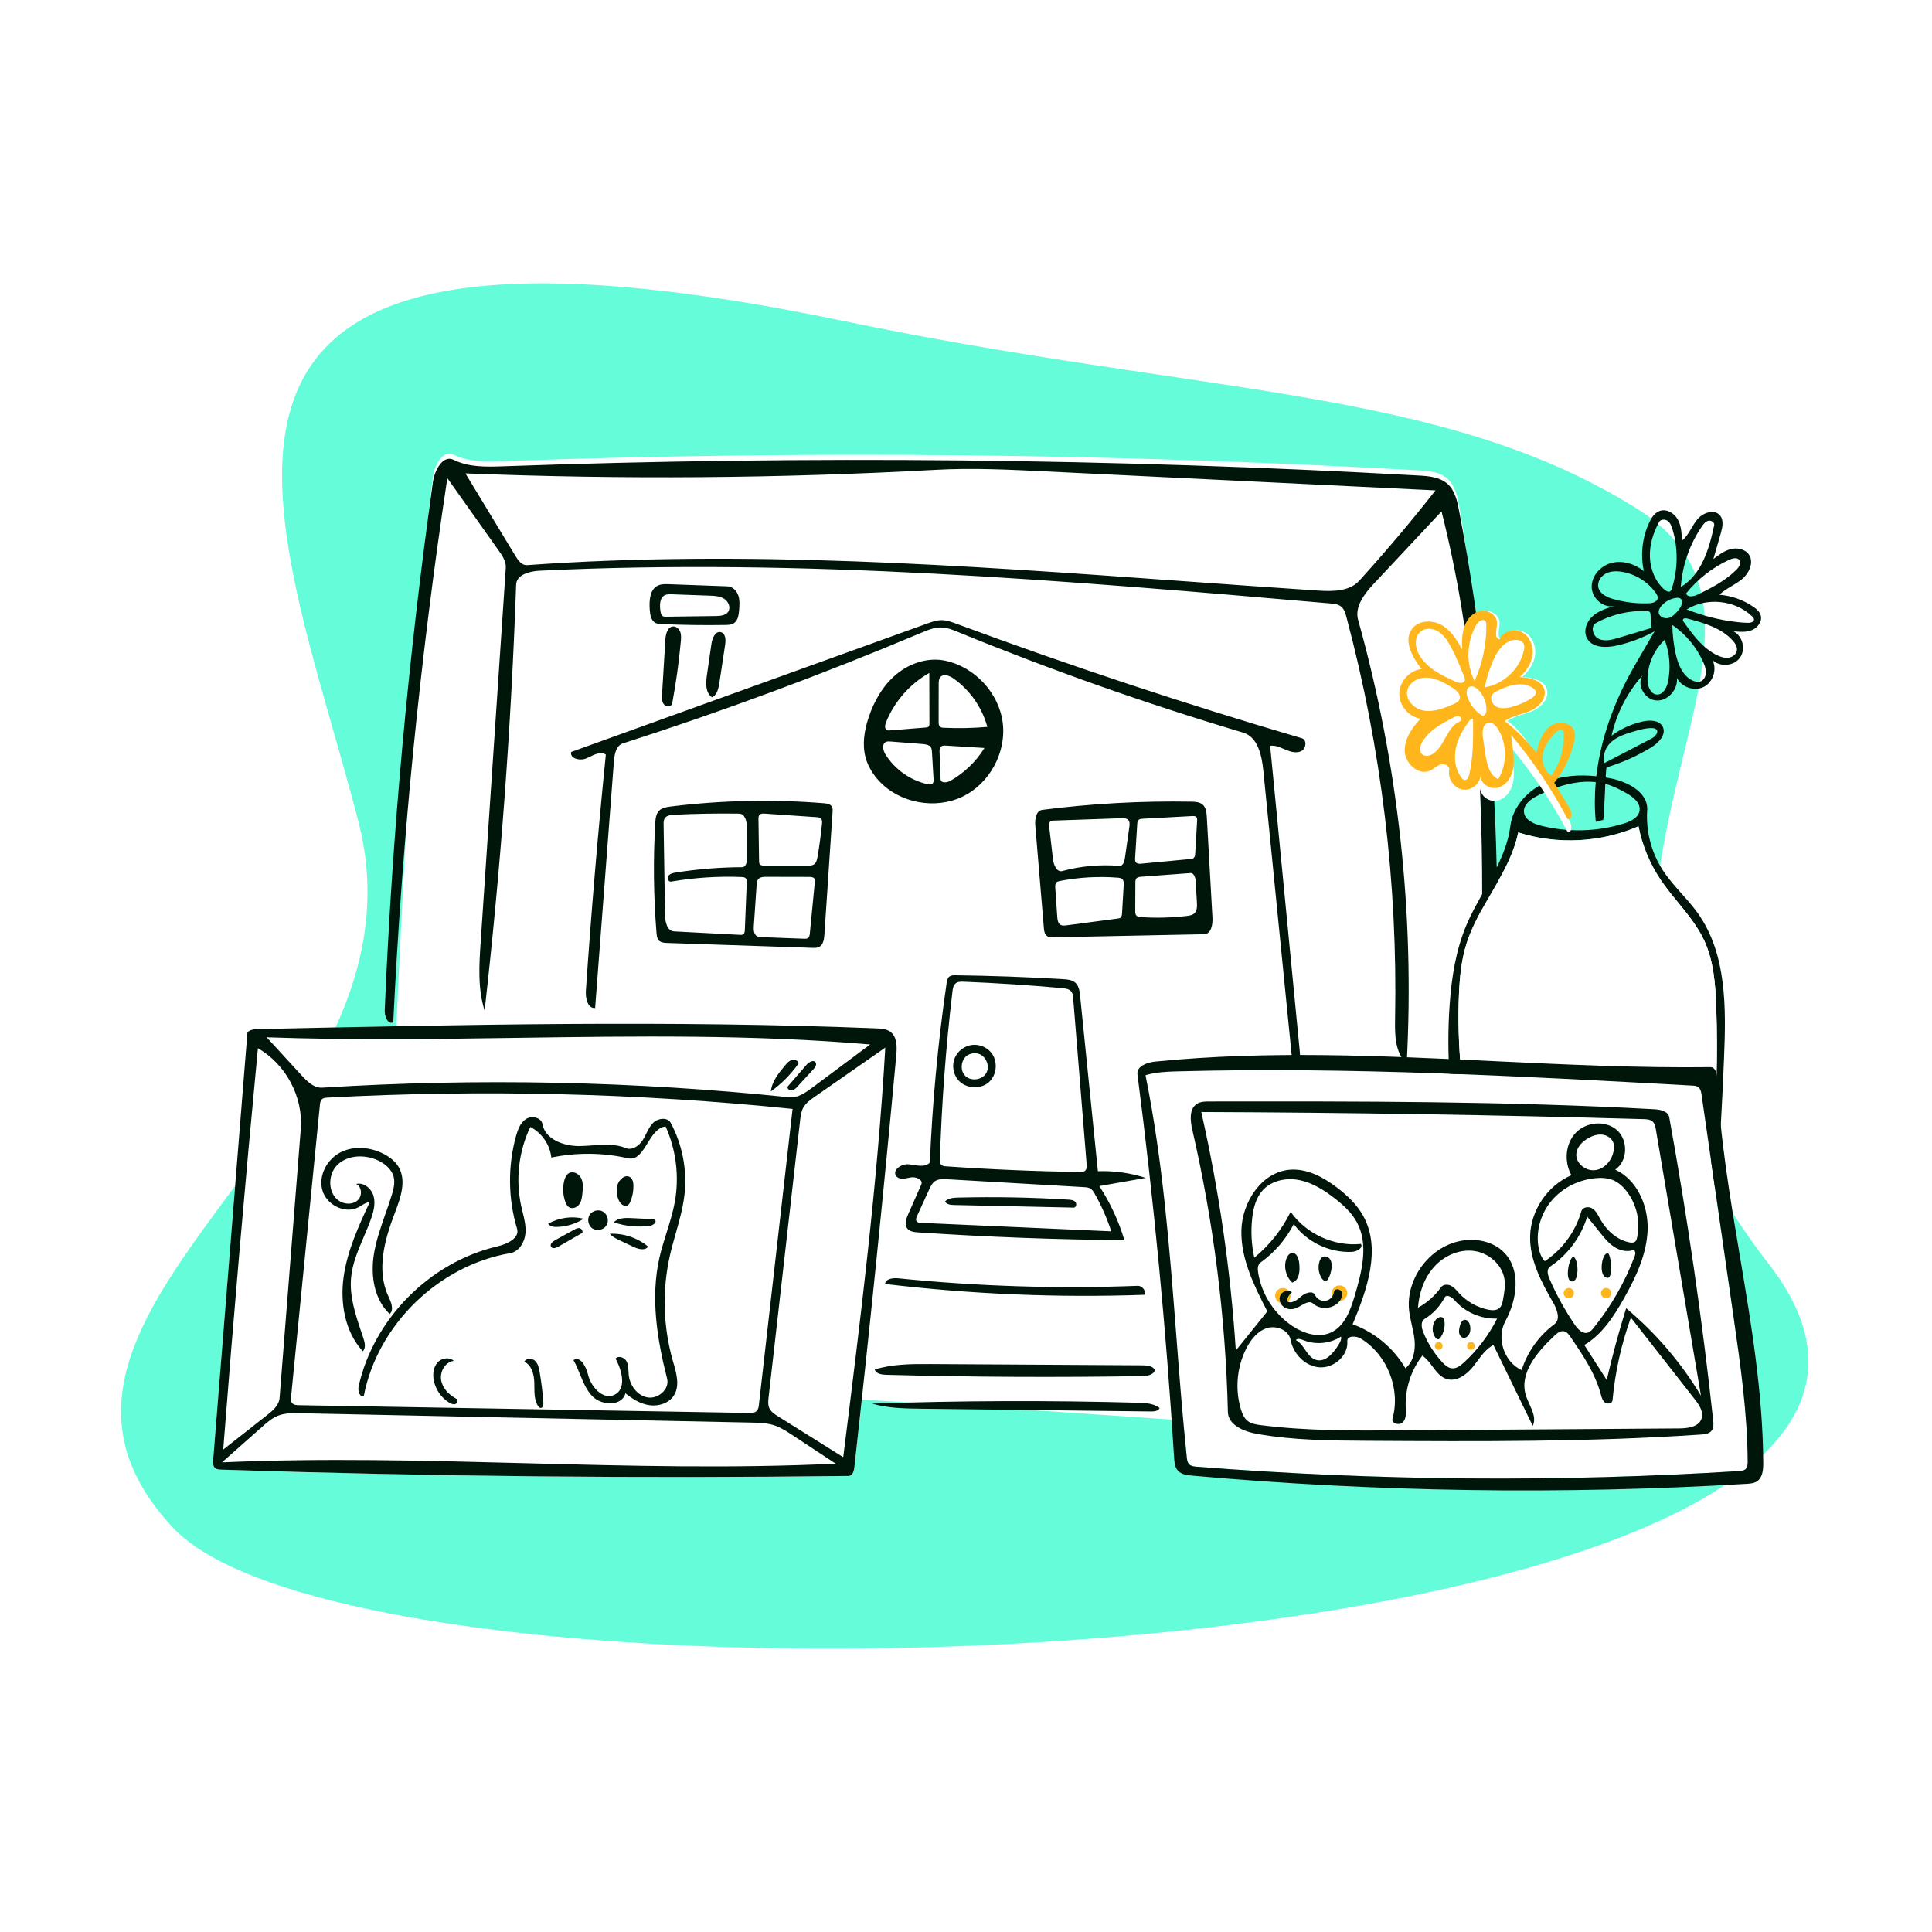 <svg width="750" height="750" viewBox="0 0 750 750" fill="none" xmlns="http://www.w3.org/2000/svg">
<rect width="750" height="750" fill="white"/>
<path fill-rule="evenodd" clip-rule="evenodd" d="M67.175 593.05C-12.094 508.433 169.917 437.977 139.111 318.795C108.306 199.613 40.742 64.949 327.5 124.611C467.416 153.721 558.916 149.885 634.929 197.128C716.76 247.988 575.273 347.16 686.628 490.677C810.595 650.448 146.444 677.666 67.175 593.05Z" fill="#64FCD9"/>
<path d="M188.125 541.211C185.995 534.515 158.895 544.96 149.348 546.345C146.797 546.715 158.515 253.127 168.062 185.11C168.703 180.542 171.971 174.454 176.112 176.518C181.97 179.437 188.836 179.252 195.382 179.019C313.768 174.795 432.349 175.989 550.625 182.598C554.623 182.821 558.956 183.183 561.934 185.849C564.776 188.393 565.669 192.401 566.386 196.14C580.037 267.379 581.829 490.417 576.527 562.75C572.504 562.719 545.418 557.761 545.418 557.761C545.418 557.761 195.382 530.416 188.125 541.211Z" fill="white"/>
<path fill-rule="evenodd" clip-rule="evenodd" d="M347.939 409.651C343.003 463.044 337.573 516.391 331.651 569.683C331.492 571.111 330.923 572.936 329.481 572.954C248.284 573.967 167.064 573.151 85.904 570.507C85.044 570.479 84.106 570.42 83.469 569.844C82.641 569.097 82.667 567.817 82.755 566.707C87.189 511.407 91.622 456.107 96.055 400.806C97.014 399.652 98.716 399.529 100.22 399.496C180.207 397.75 260.255 396.005 340.196 399.216C342.077 399.291 344.079 399.41 345.6 400.513C348.277 402.453 348.243 406.368 347.939 409.651Z" fill="white"/>
<path fill-rule="evenodd" clip-rule="evenodd" d="M520.522 235.388C521.788 236.359 522.277 238.008 522.687 239.547C536.24 290.373 542.615 343.094 541.567 395.674C541.445 401.786 541.553 408.722 546.074 412.856C549.21 354.943 542.816 296.529 527.225 240.65C525.765 235.419 529.773 230.382 533.491 226.412L559.597 198.532C571.864 246.985 575.415 297.012 575.376 347.11C573.152 351.068 570.97 355.051 569.228 359.188C565.178 368.811 563.535 379.283 562.776 389.698C559.913 429.021 569.241 468.348 582.87 505.34C583.576 507.256 584.364 509.266 585.969 510.526C587.536 511.757 589.616 512.061 591.594 512.297C610.943 514.605 630.583 514.458 649.896 511.862C651.588 511.634 653.385 511.34 654.659 510.201C655.804 509.177 656.327 507.644 656.787 506.177C666.402 475.479 667.938 442.916 669.265 410.772C670.063 391.432 670.372 370.514 659.224 354.699C657.283 351.945 655.037 349.423 652.793 346.903C650.172 343.96 647.553 341.019 645.422 337.713C641.034 330.906 638.902 322.667 639.435 314.583C639.909 307.392 631.451 303.21 624.358 301.98C624.009 301.92 623.66 301.862 623.309 301.806C623.436 299.527 623.563 297.934 623.69 297.896C629.717 296.069 635.512 293.483 640.89 290.212C643.833 288.423 647.032 285.12 645.444 282.069C644.147 279.579 640.628 279.453 637.877 280.041C633.448 280.988 629.229 282.899 625.601 285.603C627.54 276.948 631.723 268.802 637.633 262.173C635.217 265.945 638.537 271.659 643.018 271.927C647.499 272.196 651.412 267.632 650.991 263.177C652.788 266.822 657.779 268.482 661.412 266.642C665.045 264.802 666.643 259.805 664.75 256.208C667.64 259.027 673.027 258.621 675.416 255.37C677.806 252.119 676.527 246.831 672.891 245.068C675.318 245.304 677.859 245.525 680.114 244.599C682.369 243.674 684.186 241.201 683.505 238.867C683.085 237.431 681.859 236.388 680.624 235.539C676.743 232.871 672.148 231.244 667.448 230.876C668.852 229.536 670.523 228.534 672.196 227.532C673.632 226.671 675.069 225.809 676.341 224.732C679.094 222.399 680.957 218.182 678.888 215.23C677.397 213.104 674.372 212.524 671.852 213.168C669.332 213.813 667.193 215.43 665.129 217.011L667.998 207.057C668.67 204.723 669.259 201.947 667.699 200.083C665.508 197.468 661.046 199.018 658.877 201.651C658.011 202.703 657.308 203.888 656.607 205.07C655.553 206.848 654.504 208.618 652.912 209.91C652.82 207.093 652.696 204.156 651.333 201.686C649.971 199.216 646.962 197.402 644.298 198.346C642.351 199.036 641.126 200.939 640.25 202.804C637.505 208.645 636.755 215.395 638.148 221.693C634.677 218.952 630.03 217.443 625.728 218.488C621.426 219.533 617.778 223.507 617.889 227.92C618 232.333 622.57 236.317 626.851 235.186C623.782 236.1 620.602 237.074 618.229 239.219C615.857 241.364 614.553 245.041 616.102 247.835C618.13 251.491 623.357 251.547 627.45 250.65C632.636 249.513 637.656 247.626 642.304 245.067L634.753 258.061C629.106 267.778 621.779 283.207 619.69 301.33C613.334 300.677 606.859 301.021 600.954 303.359C593.594 306.272 587.298 312.767 586.32 320.629C585.611 326.333 583.56 331.617 581.008 336.756C580.028 290.252 575.141 243.828 566.386 198.139C565.67 194.4 564.776 190.392 561.935 187.848C558.956 185.182 554.623 184.82 550.625 184.597C432.349 177.988 313.768 176.794 195.382 181.017C188.836 181.251 181.97 181.436 176.112 178.517C171.971 176.453 168.703 182.541 168.062 187.109C158.515 255.126 152.268 323.602 149.348 392.218C149.25 394.521 150.568 397.859 152.657 396.868C156.077 326.157 163.088 255.618 173.652 185.612L193.599 213.733C195.022 215.74 196.511 217.963 196.346 220.415L186.59 365.796C185.994 374.677 185.426 383.805 188.125 392.29C194.35 337.368 198.433 282.205 200.362 226.968C200.498 223.064 205.597 221.737 209.514 221.547C311.906 216.576 414.411 225.424 516.54 234.264C517.935 234.385 519.414 234.537 520.522 235.388ZM619.457 303.609C611.825 302.792 603.841 305.349 596.864 308.889C594.261 310.209 591.36 312.308 591.604 315.22C591.854 318.209 595.221 319.779 598.126 320.516C608.725 323.206 620.066 322.903 630.507 319.651C633.116 318.838 636.06 317.391 636.475 314.686C636.951 311.585 633.826 309.242 631.076 307.736C629.081 306.645 627.061 305.58 624.916 304.828C624.342 304.626 623.764 304.449 623.182 304.294C623.124 305.497 623.067 306.783 623.009 308.069C622.781 313.141 622.552 318.22 622.324 318.285C621.38 318.551 620.432 318.799 619.479 319.028C618.974 313.74 619.012 308.58 619.457 303.609ZM569.167 366.754C570.652 361.908 572.889 357.352 575.356 352.889C575.249 370.36 574.73 387.832 574.016 405.242C573.851 409.246 574.959 414.702 578.982 414.734C580.734 390.823 581.443 366.837 581.114 342.865C584.69 336.578 587.937 330.187 589.366 323.137C604.538 327.984 621.457 327.12 636.058 320.753C637.5 328.096 640.405 335.148 644.551 341.374C646.637 344.505 649.033 347.433 651.426 350.356L651.427 350.357C655.215 354.986 658.996 359.605 661.518 365.001C665.276 373.041 665.927 382.146 666.242 391.016C667.553 427.996 664.03 465.145 655.788 501.217C655.066 504.379 653.655 508.161 650.443 508.594C631.523 511.144 612.306 511.477 593.309 509.584C591.362 509.39 589.277 509.112 587.824 507.8C586.49 506.595 585.96 504.758 585.49 503.022C575.107 464.673 564.635 425.575 566.375 385.881C566.658 379.426 567.275 372.931 569.167 366.754ZM405.827 182.996L557.266 190.369C547.823 202.399 537.951 214.094 527.673 225.424C523.824 229.669 517.241 229.626 511.511 229.249C493.991 228.094 476.464 226.831 458.932 225.567C374.156 219.458 289.263 213.34 204.581 219.384C202.611 219.524 201.184 217.616 200.163 215.931L180.676 183.775C241.497 186.19 302.432 185.728 363.209 182.392C377.401 181.613 391.629 182.304 405.827 182.996ZM357.682 245.623C360.195 244.564 362.807 243.477 365.535 243.573C367.757 243.651 369.866 244.511 371.923 245.353C408.14 260.176 445.092 273.215 482.601 284.405C488.269 286.096 489.831 293.214 490.415 299.08L501.928 414.642C504.401 414.374 504.844 411.003 504.605 408.536L493.066 289.529C494.939 289.247 496.76 290.038 498.517 290.801C498.63 290.85 498.742 290.899 498.855 290.947L499.002 291.011L499.125 291.063C501.069 291.891 503.371 292.533 505.229 291.528C507.086 290.522 507.4 287.177 505.372 286.581C460.168 273.306 415.425 258.477 371.248 242.128C369.38 241.436 367.462 240.733 365.469 240.743C363.587 240.753 361.774 241.399 360.004 242.037L221.73 291.913C221.11 294.511 225.233 295.473 227.676 294.374C228.048 294.206 228.429 294.022 228.816 293.834C230.97 292.792 233.3 291.665 235.181 292.934C232.106 323.446 229.526 354.007 227.44 384.602C227.243 387.492 228.126 391.536 231.025 391.318L238.321 295.488C238.529 292.757 239.18 289.432 241.797 288.59C281.033 275.972 319.711 261.632 357.682 245.623ZM443.343 534.204C445.332 534.17 447.833 533.763 448.354 531.85C447.509 530.243 445.329 530.027 443.509 530.017L361.571 529.529C354.175 529.485 346.642 529.46 339.576 531.639C340.063 533.293 342.219 533.649 343.948 533.696C377.071 534.588 410.213 534.758 443.343 534.204ZM357.843 546.87C351.353 546.792 344.768 546.701 338.537 544.888C372.939 543.711 407.377 543.595 441.786 544.542C444.712 544.622 447.858 544.786 450.161 546.586C449.693 547.771 448.111 547.947 446.832 547.931L357.843 546.87ZM441.635 499.158C410.676 500.35 379.634 499.377 348.812 496.248C346.712 496.035 343.859 496.35 343.548 498.43C376.993 502.427 410.749 503.835 444.412 502.638C444.867 500.975 443.364 499.092 441.635 499.158ZM417.407 381.454C418.833 382.699 419.117 384.767 419.307 386.646L426.197 454.659C432.482 454.444 438.803 455.328 444.786 457.259L426.754 460.438C430.997 466.919 434.286 474.018 436.484 481.438C409.768 481.205 383.059 480.195 356.402 478.409C354.849 478.305 353.096 478.094 352.166 476.851C351.026 475.329 351.757 473.182 352.524 471.444L357.647 459.828C358.463 457.979 355.567 456.692 353.576 457.072C353.384 457.109 353.188 457.149 352.988 457.189C351.113 457.567 348.953 458.003 347.885 456.519C346.229 454.217 350.006 451.667 352.832 451.978C353.376 452.037 353.939 452.126 354.509 452.216C356.903 452.593 359.406 452.987 360.972 451.314C361.938 427.995 364.109 404.725 367.474 381.628C367.608 380.709 367.794 379.7 368.524 379.123C369.185 378.6 370.102 378.586 370.946 378.597C384.877 378.777 398.804 379.282 412.711 380.11C414.369 380.208 416.159 380.363 417.407 381.454ZM412.345 383.59C399.636 382.442 386.897 381.611 374.146 381.098C373.05 381.054 371.848 381.046 370.996 381.732C370.08 382.469 369.875 383.755 369.736 384.92C367.173 406.521 365.55 428.233 364.873 449.974C364.848 450.782 364.868 451.702 365.472 452.244C365.933 452.659 366.603 452.723 367.224 452.766C384.491 453.97 401.791 454.701 419.098 454.958C419.886 454.969 420.767 454.945 421.325 454.39C421.931 453.787 421.904 452.818 421.835 451.967L416.597 387.394C416.53 386.569 416.447 385.699 415.968 385.023C415.194 383.929 413.684 383.711 412.345 383.59ZM424.996 463.468C424.555 462.684 424.07 461.876 423.3 461.41C422.545 460.953 421.624 460.891 420.743 460.84L367.688 457.781C366.051 457.686 364.276 457.628 362.93 458.56C361.842 459.312 361.246 460.572 360.698 461.773L355.976 472.115C355.698 472.725 355.425 473.46 355.778 474.03C356.129 474.595 356.903 474.685 357.57 474.714L431.396 477.998C429.742 472.963 427.595 468.089 424.996 463.468ZM336.027 294.105C336.967 297.556 338.918 300.686 341.372 303.296C349.366 311.796 363.057 314.313 373.599 309.277C384.141 304.24 390.737 292.079 389.255 280.525C387.773 268.971 378.367 258.875 366.926 256.476C360.306 255.087 353.235 257.409 348.027 261.711C342.818 266.012 339.332 272.105 337.202 278.502C335.529 283.525 334.637 288.998 336.027 294.105ZM383.281 282.179C377.652 282.671 371.989 282.784 366.344 282.519C365.871 282.497 365.366 282.461 364.991 282.173C364.423 281.736 364.375 280.916 364.376 280.201L364.396 265.552C364.397 264.602 364.43 263.563 365.051 262.842C366.275 261.421 368.605 262.291 370.139 263.374C376.521 267.88 381.254 274.653 383.281 282.179ZM345.559 283.537C345.135 283.571 344.685 283.601 344.306 283.409C343.317 282.909 343.536 281.452 343.946 280.426C347.159 272.387 353.194 265.499 360.755 261.242L360.807 280.853C360.808 281.283 360.79 281.762 360.485 282.066C360.212 282.338 359.793 282.384 359.409 282.415L345.559 283.537ZM343.774 292.923C342.789 291.349 342.23 288.817 343.912 288.023C344.469 287.76 345.115 287.803 345.729 287.851L358.183 288.833C359.373 288.927 360.74 289.123 361.369 290.134C361.703 290.669 361.749 291.327 361.786 291.956L362.406 302.426C362.442 303.04 362.449 303.736 362.009 304.167C361.515 304.653 360.708 304.563 360.031 304.412C353.374 302.926 347.381 298.691 343.774 292.923ZM365.142 302.547L364.737 291.959C364.708 291.203 364.722 290.34 365.288 289.837C365.797 289.385 366.557 289.401 367.237 289.442L382.165 290.361C378.906 295.655 374.275 300.104 368.846 303.156C367.528 303.897 365.2 304.053 365.142 302.547ZM276.463 270.711C273.832 269.056 273.963 265.258 274.407 262.189L276.197 249.814C276.508 247.66 277.77 244.829 279.876 245.406C281.679 245.901 281.785 248.38 281.507 250.222L279.268 265.039C278.941 267.206 278.405 269.681 276.463 270.711ZM218.988 458.509C219.267 457.29 219.785 456.008 220.881 455.399C222.56 454.467 224.781 455.677 225.616 457.401C226.45 459.126 226.288 461.142 226.107 463.048C225.964 464.557 225.797 466.136 224.95 467.395C224.104 468.654 222.344 469.443 221.014 468.709C220.155 468.234 219.693 467.276 219.381 466.349C218.536 463.837 218.398 461.092 218.988 458.509ZM255.275 227.374C252.212 228.937 252.005 233.146 252.218 236.568C252.344 238.583 252.704 240.967 254.526 241.852C255.229 242.194 256.035 242.237 256.817 242.271C265.062 242.63 273.317 242.745 281.569 242.614C282.718 242.596 283.937 242.553 284.898 241.924C286.446 240.91 286.75 238.813 286.907 236.974C287.072 235.039 287.23 233.04 286.617 231.196C286.004 229.353 284.41 227.688 282.462 227.616L259.727 226.781C258.214 226.725 256.623 226.686 255.275 227.374ZM257.308 239.191C256.684 238.83 256.513 238.026 256.403 237.316C256.049 235.023 256.002 232.093 258.085 231.057C258.909 230.647 259.874 230.671 260.795 230.704L275.447 231.228C277.411 231.298 279.481 231.4 281.137 232.454C282.792 233.509 283.779 235.871 282.674 237.49C281.679 238.948 279.626 239.116 277.857 239.14L258.585 239.404C258.148 239.41 257.686 239.41 257.308 239.191ZM154.689 452.938C157.909 458.282 155.501 465.08 153.261 470.9C149.284 481.237 146.071 493.043 150.713 503.102C151.765 505.383 153.097 508.356 151.277 510.091C145.294 504.484 143.87 495.406 145.083 487.313C145.906 481.823 147.748 476.573 149.592 471.319L149.592 471.318L149.592 471.318L149.592 471.318L149.593 471.317L149.593 471.317L149.593 471.317L149.593 471.316L149.593 471.316L149.593 471.316L149.593 471.315L149.593 471.315L149.593 471.314L149.594 471.314L149.594 471.314L149.594 471.313C150.468 468.824 151.342 466.333 152.108 463.815C152.795 461.555 153.399 459.147 152.819 456.857C152.069 453.897 149.464 451.733 146.685 450.447C141.604 448.097 134.995 448.297 130.985 452.194C126.975 456.091 127.247 463.917 132.209 466.507C134.368 467.635 137.289 467.542 138.997 465.81C140.706 464.078 140.466 460.672 138.274 459.609C141.205 458.898 144.173 461.367 145.002 464.257C145.832 467.146 145.058 470.24 144.061 473.077C143.211 475.499 142.193 477.88 141.177 480.259C138.962 485.443 136.75 490.618 136.276 496.191C135.66 503.422 138.04 510.485 140.371 517.404C140.611 518.117 140.851 518.829 141.086 519.539C141.645 521.222 142.1 523.312 140.848 524.571C133.88 516.981 131.965 505.83 133.402 495.644C134.839 485.459 139.224 475.954 143.558 466.618C142.389 466.717 141.376 467.337 140.361 467.959C139.938 468.219 139.514 468.478 139.079 468.7C133.83 471.376 126.729 467.689 125.136 462.033C123.544 456.378 126.933 450.035 132.175 447.346C137.417 444.657 143.967 445.286 149.164 448.06C151.36 449.232 153.407 450.81 154.689 452.938ZM264.082 245.337C263.664 244.169 262.585 243.141 261.341 243.19C259.17 243.274 258.426 246.077 258.296 248.238L257.004 269.613C256.924 270.947 256.887 272.425 257.746 273.452C258.604 274.48 260.693 274.394 260.94 273.08C262.436 265.118 263.554 257.087 264.288 249.02C264.401 247.785 264.499 246.505 264.082 245.337ZM176.138 528.285C172.872 528.718 170.73 532.404 171.233 535.648C171.736 538.892 174.282 541.525 177.209 543.033C177.974 543.427 177.629 544.735 176.82 545.033C176.012 545.33 175.119 544.946 174.384 544.498C171.199 542.557 168.93 539.188 168.333 535.516C167.957 533.21 168.291 530.649 169.861 528.912C171.43 527.175 174.44 526.674 176.138 528.285ZM258.736 478.587L258.736 478.588C257.737 481.768 256.737 484.949 255.999 488.195C252.482 503.662 255.05 519.856 258.975 535.225C259.995 539.219 255.534 543.149 251.451 542.486C247.368 541.824 244.458 537.766 244.058 533.664C244.014 533.213 243.993 532.754 243.972 532.295V532.295L243.972 532.294C243.913 530.987 243.854 529.677 243.26 528.529C242.459 526.977 240.091 526.08 238.96 527.413C241.453 532.02 243.299 539.024 238.626 541.415C234.152 543.703 229.388 538.418 228.241 533.54C227.525 530.492 225.2 526.221 222.622 528.01C223.605 529.728 224.363 531.585 225.118 533.436C226.371 536.505 227.618 539.56 229.877 541.947C233.5 545.772 241.507 545.97 242.785 540.868C245.538 543.126 248.716 545.061 252.252 545.524C255.788 545.987 259.72 544.697 261.617 541.688C263.983 537.933 262.592 533.113 261.352 528.816L261.23 528.395C257.416 515.138 257.002 500.924 260.038 487.468C260.692 484.569 261.503 481.701 262.314 478.835L262.314 478.835L262.315 478.835L262.315 478.835L262.315 478.834L262.315 478.834L262.315 478.834L262.315 478.833L262.315 478.833L262.315 478.833L262.315 478.833L262.315 478.832L262.315 478.832L262.316 478.832L262.316 478.832L262.316 478.831L262.316 478.831C263.717 473.879 265.118 468.932 265.704 463.83C266.801 454.278 264.921 444.407 260.388 435.919C259.15 433.6 255.46 434.023 253.58 435.864C252.379 437.041 251.626 438.55 250.87 440.065C250.443 440.922 250.014 441.78 249.504 442.581C248.09 444.798 245.374 446.708 242.944 445.69C238.889 443.991 234.431 444.316 229.974 444.64H229.974H229.973H229.973H229.973H229.973H229.972H229.972H229.972H229.971H229.971H229.971H229.971H229.97H229.97H229.97H229.969C228.281 444.764 226.593 444.887 224.926 444.9C218.86 444.946 211.636 442.324 210.577 436.373C210.119 433.802 206.439 432.982 204.229 434.385C202.018 435.788 201.023 438.457 200.325 440.974C197.078 452.693 197.214 465.323 200.712 476.97C201.826 480.68 196.823 482.968 193.039 483.855C166.813 490.002 145.022 512.01 139.211 538.218C138.834 539.918 139.671 542.611 141.237 541.839C146.609 514.295 170.263 491.237 198.022 486.486C201.515 485.888 203.723 482.181 203.993 478.66C204.206 475.891 203.536 473.166 202.869 470.452C202.688 469.714 202.507 468.977 202.344 468.24C200.072 457.976 201.331 446.97 205.861 437.478C210.328 439.761 213.503 444.384 214.018 449.36C223.819 447.33 234.058 447.427 243.819 449.642C247.271 450.426 249.249 447.215 251.31 443.869C253.2 440.799 255.161 437.617 258.393 437.301C262.493 446.452 263.748 456.844 261.942 466.703C261.202 470.742 259.969 474.664 258.736 478.587ZM245.96 484.055L240.692 481.567C239.248 480.885 237.758 480.168 236.729 478.951C242.068 478.693 247.481 480.505 251.581 483.922C250.441 485.624 247.816 484.932 245.96 484.055ZM210.936 544.522C210.652 540.515 210.165 536.523 209.477 532.564C209.202 530.985 208.833 529.294 207.643 528.215C206.452 527.137 204.172 527.167 203.538 528.641C206.377 529.926 207.305 533.483 207.408 536.589C207.427 537.158 207.431 537.735 207.436 538.313C207.456 540.892 207.477 543.511 208.77 545.698C209.024 546.129 209.404 546.575 209.906 546.571C210.771 546.565 210.997 545.382 210.936 544.522ZM226.571 473.103C223.446 475.132 219.735 476.254 216.005 476.295C214.801 476.308 213.394 476.091 212.812 475.041C216.931 472.697 221.96 471.988 226.571 473.103ZM239.633 460.245C239.193 462.165 239.408 464.228 240.234 466.017C240.842 467.335 242.323 468.641 243.599 467.941C244.153 467.637 244.466 467.035 244.71 466.453C245.534 464.492 245.939 462.358 245.893 460.233C245.867 459.051 245.628 457.738 244.673 457.035C242.767 455.631 240.161 457.942 239.633 460.245ZM466.895 312.37C468.202 313.534 468.388 315.471 468.486 317.214L470.677 356.332C470.825 358.985 470.136 362.613 467.469 362.667L409.022 363.857C408.099 363.876 407.096 363.869 406.367 363.305C405.483 362.62 405.32 361.374 405.227 360.262L401.902 320.517C401.695 318.05 402.142 314.715 404.606 314.398C423.766 311.935 443.107 310.867 462.422 311.204C463.998 311.232 465.72 311.323 466.895 312.37ZM438.403 321.087C438.541 320.121 438.636 319.008 437.966 318.296C437.328 317.617 436.27 317.602 435.336 317.634L409.212 318.542C408.665 318.561 408.063 318.602 407.668 318.981C407.171 319.457 407.215 320.247 407.295 320.93L408.78 333.631C409.035 335.811 410.259 338.707 412.387 338.134C419.582 336.195 427.118 335.516 434.546 336.137C435.861 336.246 436.479 334.576 436.664 333.275L438.403 321.087ZM435.576 354.533L436.219 343.567C436.264 342.788 436.277 341.911 435.737 341.345C435.261 340.846 434.507 340.755 433.818 340.702C426.34 340.129 418.786 340.567 411.425 342C410.974 342.088 410.5 342.192 410.16 342.5C409.591 343.016 409.601 343.895 409.653 344.66L410.428 355.951C410.508 357.116 410.704 358.475 411.728 359.044C412.389 359.411 413.2 359.323 413.95 359.223L433.883 356.588C434.26 356.538 434.656 356.48 434.959 356.25C435.461 355.869 435.539 355.16 435.576 354.533ZM441.474 319.812L440.654 333.113C440.617 333.703 440.602 334.36 440.988 334.809C441.468 335.366 442.325 335.343 443.059 335.274L462 333.484C462.509 333.436 463.057 333.371 463.433 333.025C463.874 332.619 463.938 331.958 463.973 331.36L464.721 318.603C464.75 318.11 464.76 317.56 464.432 317.189C464.053 316.762 463.397 316.76 462.826 316.791L443.615 317.833C442.981 317.867 442.271 317.937 441.863 318.423C441.548 318.799 441.504 319.324 441.474 319.812ZM463.684 354.52C464.739 353.503 464.727 351.843 464.641 350.383L464.15 342.073C464.068 340.674 463.503 338.821 462.1 338.925L443.042 340.345C442.328 340.398 441.524 340.498 441.093 341.068C440.768 341.497 440.752 342.077 440.75 342.614L440.697 353.587C440.694 354.248 440.718 354.979 441.174 355.458C441.614 355.921 442.315 355.997 442.953 356.038C448.859 356.422 454.801 356.267 460.679 355.577C461.754 355.451 462.906 355.27 463.684 354.52ZM233.887 470.252C232.256 469.432 230.062 469.971 229 471.451C227.785 473.145 228.301 475.812 230.061 476.935C231.821 478.057 234.468 477.408 235.504 475.599C236.539 473.79 235.753 471.19 233.887 470.252ZM254.202 473.549C255.174 474.361 253.579 475.686 252.322 475.859C247.615 476.507 242.756 476.038 238.261 474.503C239.936 472.74 242.704 472.738 245.138 472.861L253.163 473.268C253.528 473.286 253.922 473.316 254.202 473.549ZM222.935 477.335L215.454 481.456C214.472 481.997 213.332 483.074 213.938 484.014C214.502 484.889 215.854 484.461 216.758 483.941L226.09 478.581C226.286 477.838 225.785 476.985 225.039 476.792C224.32 476.606 223.586 476.977 222.935 477.335ZM304.812 413.539C305.533 412.684 306.316 411.787 307.389 411.466C308.463 411.145 309.876 411.707 310.012 412.815C307.067 417.007 303.411 420.702 299.247 423.695C299.638 419.795 302.281 416.539 304.812 413.539ZM309.544 421.836L315.752 415.098C316.435 414.357 317.157 413.287 316.612 412.439C315.84 411.239 314 412.295 313.065 413.375L305.769 421.801C305.49 422.64 306.518 423.439 307.396 423.308C308.273 423.178 308.944 422.487 309.544 421.836ZM255.837 314.746C256.976 313.572 258.732 313.294 260.359 313.092C280.057 310.654 300.006 310.224 319.792 311.811C321.022 311.91 322.465 312.154 323.01 313.257C323.287 313.82 323.252 314.479 323.21 315.104L320.03 362.85C319.909 364.661 319.585 366.796 317.957 367.611C317.174 368.004 316.255 367.983 315.378 367.953L258.961 366.051C257.859 366.014 256.648 365.933 255.856 365.169C255.083 364.425 254.945 363.259 254.858 362.191C253.706 348.01 253.541 333.75 254.365 319.546C254.464 317.838 254.643 315.976 255.837 314.746ZM286.926 315.853C278.5 315.731 270.07 315.877 261.654 316.292C260.341 316.357 258.837 316.53 258.095 317.612C257.598 318.337 257.594 319.279 257.608 320.157L258.173 355.329C258.215 357.959 259.008 361.423 261.644 361.562L287.214 362.91C287.676 362.935 288.178 362.948 288.552 362.678C289.051 362.319 289.121 361.618 289.146 361.004L289.881 342.77C289.909 342.066 289.891 341.252 289.34 340.81C288.966 340.51 288.451 340.475 287.971 340.456C278.787 340.087 269.563 340.687 260.504 342.242C259.468 342.42 258.891 340.85 259.497 339.994C260.104 339.138 261.252 338.896 262.29 338.731C270.818 337.374 279.453 336.679 288.089 336.654C289.543 336.65 289.997 334.709 289.994 333.26L289.975 321.301C289.971 318.982 289.253 315.887 286.926 315.853ZM314.202 340.415L297.472 340.378C296.349 340.375 295.07 340.442 294.353 341.303C293.846 341.913 293.77 342.762 293.716 343.552L292.632 359.466C292.533 360.921 292.59 362.689 293.855 363.423C294.412 363.746 295.086 363.778 295.731 363.802L312.178 364.418C312.688 364.437 313.24 364.444 313.656 364.149C314.198 363.765 314.308 363.023 314.372 362.364L316.313 342.434C316.358 341.98 316.394 341.49 316.156 341.101C315.779 340.486 314.926 340.416 314.202 340.415ZM315.935 335.591C316.892 334.979 317.174 333.736 317.364 332.619C318.085 328.383 318.663 324.123 319.096 319.849C319.172 319.101 319.203 318.239 318.656 317.722C318.24 317.331 317.62 317.271 317.049 317.232L296.874 315.849C296.146 315.8 295.305 315.793 294.824 316.339C294.438 316.777 294.426 317.417 294.435 317.999L294.673 334.31C294.678 334.704 294.692 335.125 294.918 335.448C295.285 335.973 296.031 336.025 296.674 336.025L313.648 336.028C314.435 336.028 315.272 336.014 315.935 335.591ZM371.948 464.901C370.13 464.947 368.11 465.088 366.86 466.404C367.444 467.567 369.005 467.748 370.311 467.777L416.791 468.794C417.765 468.815 418.099 467.316 417.449 466.593C416.799 465.87 415.723 465.758 414.751 465.697C400.504 464.807 386.218 464.542 371.948 464.901ZM347.939 409.651C343.003 463.043 337.573 516.391 331.651 569.683C331.492 571.111 330.923 572.936 329.481 572.954C248.284 573.967 167.064 573.151 85.904 570.507C85.044 570.479 84.106 570.42 83.469 569.844C82.641 569.097 82.667 567.817 82.755 566.707L96.055 400.806C97.014 399.652 98.716 399.529 100.22 399.496C180.207 397.75 260.255 396.005 340.196 399.216C342.077 399.291 344.079 399.41 345.6 400.513C348.277 402.453 348.243 406.368 347.939 409.651ZM307.675 430.477C247.741 424.343 187.326 422.874 127.163 426.088C126.391 426.129 125.551 426.198 124.981 426.72C124.377 427.272 124.26 428.163 124.179 428.976L112.995 542.272C112.915 543.083 112.858 543.981 113.356 544.627C113.951 545.4 115.067 545.483 116.044 545.5L290.701 548.505C291.78 548.524 292.988 548.493 293.749 547.73C294.381 547.097 294.515 546.137 294.616 545.249L307.675 430.477ZM311.79 430.077C310.995 431.56 310.791 433.277 310.601 434.948L298.372 542.397C298.211 543.813 298.061 545.307 298.64 546.611C299.288 548.071 300.719 549.004 302.076 549.854L327.339 565.677C333.966 512.798 340.598 459.873 343.671 406.671L316.287 425.76C314.564 426.96 312.78 428.229 311.79 430.077ZM315.323 422.222L337.799 405.455C292.282 401.57 246.586 402.23 200.873 402.89C168.408 403.359 135.934 403.829 103.51 402.67L117.143 417.521C119.304 419.875 121.924 422.425 125.12 422.225C185.485 418.445 246.166 419.696 306.322 425.96C309.636 426.305 312.655 424.212 315.323 422.222ZM300.531 553.304C297.692 552.378 294.655 552.307 291.669 552.245L116.542 548.618C113.588 548.557 110.538 548.512 107.804 549.627C105.545 550.548 103.674 552.192 101.85 553.806L86.165 567.688C125.344 565.962 164.569 566.985 203.793 568.008H203.794C244.02 569.057 284.244 570.107 324.416 568.19L307.653 557.137C305.395 555.649 303.103 554.143 300.531 553.304ZM116.763 438.257C117.742 425.83 110.989 413.119 100.124 406.937C95.17 458.824 90.68 510.755 86.657 562.722L103.648 549.376C105.886 547.618 108.31 545.529 108.533 542.699L116.763 438.257ZM384.577 408.38C382.82 406.405 380.077 405.348 377.443 405.63C374.458 405.95 371.726 408.007 370.602 410.78C369.478 413.553 370.01 416.924 371.935 419.219C374.761 422.589 380.435 423.054 383.776 420.19C387.117 417.325 387.501 411.666 384.577 408.38ZM375.82 409.504C376.912 408.89 378.232 408.689 379.457 408.953C382.582 409.623 384.44 413.635 382.926 416.439C381.411 419.243 377.027 419.908 374.743 417.679C372.46 415.451 373.037 411.07 375.82 409.504ZM646.186 228.934C642.59 225.808 640.664 221.03 640.486 216.277C640.309 211.524 641.764 206.809 644.054 202.637C644.669 201.517 646.393 201.473 647.416 202.241C648.439 203.01 648.915 204.29 649.278 205.515C651.506 213.027 651.387 221.213 648.942 228.658C648.855 228.921 648.76 229.194 648.566 229.393C647.942 230.033 646.861 229.521 646.186 228.934ZM640.028 234.199C635.415 234.376 630.774 233.823 626.332 232.568C623.868 231.872 621.137 230.617 620.509 228.142C619.966 226 621.367 223.709 623.322 222.669C625.277 221.629 627.629 221.621 629.812 222.001C634.974 222.898 639.736 225.899 642.764 230.161C643.204 230.78 643.626 231.498 643.518 232.248C643.313 233.683 641.481 234.143 640.028 234.199ZM640.731 238.482L641.098 243.765L628.194 247.636C625.717 248.379 622.967 249.107 620.626 248.009C618.285 246.912 617.322 243.081 619.584 241.83C625.553 238.53 632.448 236.916 639.267 237.224C639.734 237.245 640.267 237.31 640.532 237.694C640.688 237.92 640.712 238.209 640.731 238.482ZM666.723 254.416C661.071 251.779 657.209 246.49 653.599 241.415C653.433 241.181 653.259 240.92 653.289 240.635C653.362 239.957 654.342 239.933 655.003 240.107C661.44 241.811 668.267 243.746 672.687 248.713C673.627 249.769 674.476 251.102 674.261 252.497C674.032 253.985 672.591 255.074 671.098 255.301C669.605 255.528 668.091 255.054 666.723 254.416ZM662.234 261.411C662.112 262.822 661.228 264.254 659.854 264.61C659.015 264.828 658.118 264.625 657.319 264.29C653.227 262.571 651.366 257.864 650.44 253.535C649.672 249.947 649.253 246.286 649.19 242.618C654.505 246.252 658.758 251.41 661.307 257.312C661.868 258.612 662.356 260.001 662.234 261.411ZM663.154 202.172C664.261 201.89 665.679 202.78 665.443 203.896C663.51 213.052 660.537 223.078 652.477 227.874C653.071 219.512 655.918 211.32 660.639 204.382C661.281 203.439 662.046 202.455 663.154 202.172ZM678.624 241.788C677.249 241.771 675.877 241.657 674.51 241.505C667.749 240.754 661.091 239.091 654.773 236.576C662.577 231.758 673.598 232.933 680.204 239.287C680.538 239.609 680.883 239.988 680.899 240.451C680.933 241.437 679.614 241.799 678.624 241.788ZM639.57 263.881C639.533 258.274 641.852 252.688 645.852 248.745C645.729 248.287 646.757 248.563 646.421 248.897C648.2 253.896 648.587 259.379 647.529 264.578C647.048 266.942 645.636 269.726 643.218 269.62C640.705 269.51 639.586 266.388 639.57 263.881ZM641.09 286.729L622.845 296.22C622.373 294.257 622.662 292.123 623.639 290.356C625.717 286.599 630.265 285.089 634.399 283.897C636.701 283.234 639.051 282.564 641.445 282.66C641.982 282.682 642.559 282.76 642.951 283.127C644.116 284.217 642.507 285.991 641.09 286.729ZM671.314 217.295C672.621 216.695 674.452 216.284 675.266 217.467C676.056 218.615 675.097 220.138 674.113 221.125C669.832 225.417 664.346 228.281 658.87 230.897C657.365 231.616 654.973 231.954 654.557 230.343C659.031 224.781 664.817 220.275 671.314 217.295ZM647.914 239.83C646.334 240.345 644.227 239.6 643.932 237.969C643.745 236.932 644.325 235.907 645.023 235.115C646.456 233.486 648.492 232.397 650.646 232.107C651.172 232.036 651.737 232.017 652.204 232.271C653.706 233.087 652.769 235.369 651.686 236.69C650.634 237.972 649.494 239.316 647.914 239.83Z" fill="#00160A"/>
<path fill-rule="evenodd" clip-rule="evenodd" d="M636.058 320.753C621.457 327.12 604.538 327.984 589.366 323.137C586.171 338.903 573.878 351.374 569.167 366.754C567.275 372.931 566.658 379.426 566.375 385.881C564.635 425.575 575.107 464.673 585.49 503.022C585.96 504.758 586.49 506.595 587.824 507.8C589.277 509.112 591.361 509.39 593.309 509.584C612.305 511.477 631.523 511.144 650.443 508.593C653.654 508.16 655.065 504.379 655.788 501.217C664.029 465.145 667.553 427.996 666.241 391.016C665.927 382.145 665.276 373.041 661.518 365.001C657.402 356.197 649.938 349.461 644.551 341.374C640.404 335.147 637.5 328.096 636.058 320.753Z" fill="white"/>
<path fill-rule="evenodd" clip-rule="evenodd" d="M609.28 318.609C610.249 320.205 610.43 323.206 608.567 323.021C602.439 311.353 595.052 300.34 586.576 290.234C586.779 291.776 586.983 293.319 587.186 294.861C587.599 297.991 588.008 301.21 587.234 304.272C586.461 307.334 584.221 310.244 581.11 310.851C577.999 311.458 574.393 308.863 574.774 305.728C574.785 309.159 571.185 312.065 567.786 311.504C564.388 310.943 561.934 307.226 562.596 303.859C562.898 302.321 560.781 301.323 559.276 301.781C557.77 302.238 556.632 303.473 555.205 304.133C550.803 306.169 545.598 301.566 545.348 296.739C545.098 291.913 549.143 282.556 552.426 278.997C547.819 278.255 544.111 273.823 544.208 269.177C544.306 264.53 548.197 260.257 552.831 259.707C549.307 255.156 545.706 248.764 549.136 244.142C551.641 240.766 556.928 240.541 560.594 242.614C564.26 244.686 566.621 248.434 568.572 252.155C568.521 249.123 568.482 246.015 569.488 243.152C570.494 240.289 572.778 237.674 575.778 237.148C578.778 236.621 582.222 238.911 582.157 241.943C582.107 244.292 580.838 247.776 583.163 248.177C584.419 245.004 588.808 243.806 591.831 245.412C594.853 247.019 596.349 250.742 595.939 254.129C595.53 257.516 593.496 260.54 590.955 262.828C594.694 263.067 599.249 263.892 600.45 267.426C601.617 270.859 598.555 274.36 595.244 275.864C591.933 277.368 588.126 277.818 585.139 279.888C589.862 282.871 594.695 290.031 598.803 297.414C604.087 306.913 608.172 316.783 609.28 318.609Z" fill="white"/>
<path fill-rule="evenodd" clip-rule="evenodd" d="M584.129 279.887C588.679 283.485 592.804 287.614 596.394 292.162C597.367 288.451 598.509 284.471 601.528 282.089C604.547 279.707 610.033 280.212 611.187 283.871C611.613 285.22 611.374 286.681 611.057 288.059C609.731 293.817 607.078 299.269 603.361 303.873C605.331 307.118 607.301 310.363 609.271 313.608C610.239 315.204 610.421 318.206 608.557 318.02C602.429 306.352 595.043 295.34 586.566 285.234C586.77 286.776 586.973 288.318 587.176 289.86C587.589 292.99 587.998 296.21 587.225 299.272C586.452 302.333 584.211 305.243 581.1 305.85C577.989 306.458 574.383 303.862 574.764 300.728C574.776 304.158 571.175 307.064 567.777 306.503C564.378 305.942 561.924 302.225 562.586 298.859C562.889 297.32 560.772 296.323 559.266 296.78C557.76 297.238 556.622 298.472 555.195 299.133C550.794 301.169 545.588 296.565 545.338 291.739C545.088 286.912 548.133 282.555 551.417 278.997C546.809 278.254 543.101 273.823 543.199 269.176C543.296 264.529 547.187 260.256 551.822 259.706C548.297 255.155 544.696 248.764 548.126 244.142C550.631 240.766 555.919 240.54 559.585 242.613C563.251 244.686 565.611 248.434 567.562 252.155C567.511 249.122 567.472 246.015 568.478 243.152C569.484 240.289 571.768 237.673 574.768 237.147C577.768 236.621 581.212 238.91 581.147 241.943C581.097 244.292 579.828 247.776 582.153 248.177C583.41 245.003 587.799 243.805 590.821 245.412C593.843 247.018 595.34 250.741 594.93 254.128C594.52 257.515 592.486 260.539 589.946 262.828C593.684 263.066 598.239 263.892 599.44 267.425C600.607 270.858 597.546 274.359 594.234 275.863C590.923 277.367 587.116 277.817 584.129 279.887ZM551.585 245.069C548.883 247.118 549.275 251.398 550.992 254.317C554 259.433 559.724 262.226 565.158 264.647C566.332 265.169 568.099 265.471 568.563 264.277C568.777 263.725 568.555 263.11 568.334 262.56C566.728 258.555 565.116 254.538 563.032 250.757C561.862 248.634 560.48 246.524 558.433 245.216C556.386 243.908 553.52 243.602 551.585 245.069ZM546.266 268.191C545.564 271.95 549.248 275.382 553.053 275.899C556.858 276.416 560.608 274.88 564.139 273.376C565.071 272.979 566.08 272.511 566.514 271.599C567.396 269.746 565.36 267.893 563.596 266.834C560.657 265.07 557.567 263.257 554.141 263.052C550.715 262.847 546.894 264.831 546.266 268.191ZM591.588 252.324C591.743 251.567 591.846 250.755 591.549 250.041C591.032 248.796 589.483 248.298 588.133 248.388C584.029 248.663 581.273 252.652 579.63 256.407C578.172 259.743 577.075 263.236 576.365 266.806C583.741 265.649 590.091 259.609 591.588 252.324ZM577.851 280.542C575.573 280.904 575.324 284.048 575.666 286.319C576.006 288.574 576.346 290.829 576.687 293.084C577.237 296.731 578.215 300.965 581.601 302.458C585.127 296.604 585.088 288.797 581.503 282.978C580.689 281.657 579.389 280.299 577.851 280.542M567.426 301.998C567.69 302.335 568.002 302.674 568.42 302.77C569.453 303.009 570.123 301.725 570.359 300.694C571.959 293.714 571.899 286.478 571.832 279.318C571.781 278.788 570.939 279.092 570.615 279.517C568.143 282.768 566.007 286.377 565.161 290.367C564.316 294.357 564.903 298.786 567.426 301.998ZM580.954 268.352C580.427 268.625 579.89 268.911 579.493 269.351C578.179 270.81 579.098 273.348 580.825 274.288C582.552 275.229 584.676 274.986 586.584 274.505C589.403 273.796 592.105 272.624 594.547 271.052C595.488 270.446 596.506 269.481 596.199 268.408C596.066 267.943 595.7 267.582 595.319 267.283C591.319 264.151 585.47 266.019 580.954 268.352M572.404 264.365C575.527 257.53 577.1 249.997 576.973 242.488C576.966 242.047 576.945 241.581 576.701 241.213C575.848 239.926 573.868 241.228 573.095 242.564C569.299 249.124 569.031 257.58 572.404 264.365M566.82 279.989C567.59 279.673 567.266 278.368 566.479 278.096C565.692 277.825 564.845 278.212 564.104 278.591C559.529 280.934 554.757 283.556 552.158 287.977C551.277 289.476 550.775 291.604 552.053 292.785C553.218 293.861 555.145 293.416 556.448 292.509C560.973 289.356 561.712 282.081 566.82 279.989ZM606.629 283.575C605.937 282.856 604.742 283.529 604.031 284.229C601.693 286.527 599.624 289.278 598.988 292.488C598.351 295.697 599.468 299.412 602.292 301.084C605.594 296.376 607.28 290.565 607.01 284.828C606.989 284.382 606.939 283.897 606.629 283.575ZM569.643 270.513C570.622 273.471 572.658 276.071 575.3 277.738C576.136 278.266 576.948 276.979 577.006 275.995C577.187 272.917 575.955 269.784 573.723 267.647C572.839 266.801 571.526 266.078 570.434 266.634C569.145 267.29 569.19 269.144 569.643 270.513H569.643Z" fill="#FFB61D"/>
<path fill-rule="evenodd" clip-rule="evenodd" d="M457.362 415.893C453.094 416.007 448.768 416.152 444.685 417.394C454.546 466.17 455.556 516.228 460.702 565.719C460.801 566.665 460.932 567.683 461.586 568.376C462.328 569.163 463.514 569.298 464.595 569.382C534.61 574.873 605.014 575.435 675.109 571.064C675.997 571.008 676.96 570.921 677.614 570.32C678.403 569.594 678.46 568.392 678.453 567.322C678.335 548.565 675.656 529.929 672.983 511.362C668.838 482.572 664.693 453.782 660.547 424.991C660.39 423.896 660.165 422.684 659.275 422.022C658.612 421.528 657.733 421.465 656.906 421.419C590.447 417.774 523.898 414.127 457.362 415.893Z" fill="white"/>
<circle cx="623.5" cy="502" r="2" fill="#FFB61D"/>
<circle cx="609" cy="502" r="2" fill="#FFB61D"/>
<circle cx="571" cy="522.5" r="1.5" fill="#FFB61D"/>
<circle cx="558.5" cy="522.5" r="1.5" fill="#FFB61D"/>
<circle cx="520" cy="502" r="3" fill="#FFB61D"/>
<circle cx="498" cy="503" r="3" fill="#FFB61D"/>
<path fill-rule="evenodd" clip-rule="evenodd" d="M677.925 576.026C606.251 580.289 534.257 579.219 462.742 572.828C460.78 572.653 458.626 572.383 457.296 570.935C456.071 569.601 455.899 567.643 455.787 565.839C452.689 516.108 447.942 466.48 441.557 417.061C441.15 413.913 445.297 412.418 448.467 412.101C492.112 407.741 535.961 409.832 579.845 411.925C607.902 413.263 635.974 414.602 664.015 414.256C665.858 414.233 666.506 416.655 666.594 418.488C667.702 441.647 671.549 464.575 675.393 487.49C679.875 514.206 684.354 540.905 684.489 567.934C684.502 570.53 684.261 573.549 682.108 575.01C680.906 575.826 679.376 575.94 677.925 576.026ZM457.362 415.893C453.094 416.007 448.768 416.152 444.685 417.394C451.406 450.642 454.015 484.485 456.625 518.338C457.844 534.15 459.064 549.963 460.702 565.719C460.8 566.665 460.932 567.683 461.586 568.376C462.328 569.163 463.514 569.298 464.595 569.382C534.61 574.873 605.014 575.435 675.109 571.064C675.997 571.008 676.96 570.921 677.613 570.32C678.403 569.594 678.459 568.392 678.453 567.322C678.335 548.565 675.656 529.929 672.983 511.362L660.547 424.991C660.39 423.896 660.165 422.684 659.275 422.022C658.612 421.528 657.732 421.465 656.906 421.419C590.447 417.774 523.898 414.127 457.362 415.893ZM501.663 486.414C503.388 486.334 504.135 488.531 504.343 490.238C504.699 493.172 504.482 497.048 501.64 497.896C499.177 495.608 498.243 491.825 499.361 488.66C499.74 487.587 500.523 486.466 501.663 486.414ZM610.133 497.46C607.083 497.198 609.34 486.807 611.054 488.056C612.769 489.304 613.183 497.721 610.133 497.46ZM624.071 496.055C620.392 496.055 621.646 486.496 624.071 486.496C625.366 486.496 626.422 496.055 624.071 496.055ZM515.761 496.176C516.403 494.897 516.803 493.498 516.934 492.075C517.037 490.96 516.954 489.765 516.317 488.844C515.68 487.922 514.348 487.412 513.381 487.982C512.779 488.336 512.443 489.009 512.23 489.673C511.544 491.811 511.844 494.241 513.029 496.15C513.414 496.771 514.071 497.402 514.777 497.205C515.249 497.073 515.542 496.612 515.761 496.176ZM566.401 516.401C566.659 514.388 567.45 511.664 569.306 512.498C570.062 512.838 570.444 513.683 570.637 514.485C571.044 516.18 570.711 518.284 569.178 519.124C567.644 519.963 566.143 518.414 566.401 516.401ZM505.071 503.297C503.482 504.74 501.102 506.428 499.482 505.021C499.73 503.71 500.47 502.496 501.524 501.674C500.147 500.529 497.772 501.224 497.015 502.844C496.259 504.464 497.039 506.546 498.548 507.512C500.056 508.478 502.087 508.41 503.688 507.605C504.102 507.396 504.534 507.143 504.972 506.886C506.662 505.894 508.452 504.844 509.77 506.055C512.756 508.798 518.196 508.073 520.353 504.645C520.953 503.693 521.306 502.454 520.792 501.453C520.279 500.452 518.622 500.117 518.035 501.077C517.886 501.32 517.825 501.601 517.765 501.882C517.744 501.975 517.724 502.068 517.701 502.16C517.317 503.673 515.906 504.869 514.346 505.006C512.785 505.143 511.187 504.211 510.542 502.789C509.658 500.837 506.659 501.855 505.071 503.297ZM560.721 512.82C561.031 515.027 560.494 517.341 559.243 519.189C559.01 519.533 558.701 519.892 558.284 519.919C557.846 519.948 557.479 519.598 557.219 519.245C555.751 517.258 555.807 514.29 557.349 512.359C558.067 511.46 559.538 510.823 560.299 511.686C560.57 511.994 560.664 512.415 560.721 512.82ZM476.665 548.142C476.789 553.252 482.917 555.741 487.969 556.636C502.119 559.144 516.573 559.234 530.945 559.318C574.075 559.568 617.253 559.816 660.284 556.891C661.796 556.788 663.492 556.589 664.433 555.405C665.313 554.298 665.206 552.732 665.053 551.327C660.764 511.938 655.074 472.7 647.996 433.711C647.575 431.388 644.587 430.739 642.22 430.609C584.695 427.447 527.046 427.519 469.434 427.592C467.808 427.594 466.088 427.622 464.704 428.473C461.563 430.405 462.032 435.016 462.858 438.6C471.138 474.528 475.771 511.289 476.665 548.142ZM603.409 514.057C597.442 518.483 592.924 524.817 590.689 531.886C583.878 528.742 580.793 519.45 584.38 512.881C588.949 504.513 590.552 493.057 583.892 486.222C579.599 481.816 572.781 480.534 566.743 481.767C554.786 484.21 545.736 496.51 546.997 508.605C547.199 510.544 547.629 512.448 548.059 514.353C548.505 516.327 548.951 518.301 549.143 520.313C549.519 524.265 548.679 528.682 545.575 531.17C541.026 523.333 533.64 517.17 525.096 514.085C530.727 500.581 536.279 484.762 529.171 471.967C526.735 467.582 522.999 464.046 519.003 461C513.757 457.002 507.51 453.612 500.922 454.067C489.812 454.835 482.13 466.627 481.907 477.72C481.684 488.813 486.893 499.208 491.975 509.08L479.74 524.278C477.716 493.128 473.23 462.136 466.338 431.685C523.578 431.895 580.816 432.815 638.033 434.444C639.3 434.481 640.693 434.567 641.606 435.443C642.393 436.199 642.614 437.351 642.796 438.424L660.315 541.817C652.613 528.991 642.751 517.457 631.267 507.841C628.416 517.037 625.9 526.335 623.724 535.712L615.035 522.144C621.949 518.018 626.52 510.967 630.459 503.962C635.073 495.754 639.254 486.939 639.598 477.538C639.942 468.137 635.584 458.012 627.024 454.042C631.933 450.748 632.111 442.638 627.698 438.709C623.284 434.78 615.752 435.481 611.686 439.765C607.619 444.05 607.134 451.061 610.013 456.213C600.767 460.19 594.249 469.796 593.992 479.826C593.754 489.102 598.355 497.748 602.999 505.792C604.518 508.422 605.851 512.245 603.409 514.057ZM579.741 522.132L595.005 553.515C596.315 550.824 595.024 547.968 593.726 545.094C593.194 543.917 592.661 542.738 592.305 541.565C589.69 532.958 596.85 524.728 603.406 518.546C604.444 517.567 605.726 516.512 607.128 516.793C608.266 517.021 609.031 518.056 609.682 519.013C614.41 525.959 619.217 533.074 621.403 541.18C621.414 541.222 621.425 541.263 621.436 541.305C621.749 542.468 622.083 543.713 623.032 544.447C624.014 545.208 625.86 544.856 625.973 543.622C626.974 532.672 629.373 521.85 633.095 511.498L657.918 543.215C659.654 545.432 661.489 548.21 660.5 550.843C659.332 553.955 655.216 554.489 651.881 554.513L543.815 555.266C525.691 555.393 507.502 555.516 489.52 553.25C487.638 553.013 485.65 552.703 484.196 551.489C482.893 550.401 482.221 548.747 481.729 547.125C479.356 539.309 480.147 530.588 483.887 523.322C485.636 519.922 488.247 516.666 491.915 515.55C495.583 514.434 500.308 516.374 501.007 520.131C502.025 525.602 506.72 530.443 512.294 530.798C517.868 531.154 523.459 526.219 523.023 520.671C522.849 518.462 526.386 518.487 528.283 519.643C538.52 525.878 543.79 539.218 540.565 550.731C540.032 552.633 543.338 553.54 544.655 552.064C545.888 550.682 545.798 548.647 545.715 546.774C545.709 546.647 545.704 546.52 545.698 546.394C545.404 539.208 547.732 531.944 552.154 526.258C553.729 527.315 554.909 528.893 556.077 530.455C557.64 532.543 559.18 534.602 561.611 535.339C565.388 536.485 569.24 533.735 571.725 530.679C572.327 529.939 572.902 529.164 573.478 528.387C575.28 525.956 577.09 523.515 579.741 522.132ZM501.029 470.41C497.681 477.267 492.832 483.391 486.918 488.232C485.803 483.193 485.528 477.97 486.109 472.843C486.555 468.91 487.598 464.849 490.295 461.943C493.776 458.192 499.479 457.106 504.502 458.13C509.526 459.155 513.985 461.992 518.034 465.127C521.441 467.765 524.72 470.736 526.757 474.527C531.347 483.068 528.704 493.512 525.964 502.807C524.282 508.511 522.04 514.882 516.595 517.314C511.875 519.422 506.253 517.731 501.926 514.909C494.754 510.231 489.712 502.435 488.401 493.996C488.186 492.612 488.183 490.938 489.325 490.124C494.742 486.262 499.211 481.092 502.24 475.183C507.355 482.195 516.135 486.389 524.825 485.972C526.689 485.882 529.169 484.562 528.359 482.887C517.903 483.976 507.029 479.011 501.029 470.41ZM611.306 514.245C607.48 508.609 604.182 502.618 601.468 496.374C600.792 494.819 600.309 492.661 601.723 491.718C608.574 487.148 613.764 480.16 616.149 472.297L621.125 478.494C622.734 480.499 624.379 482.536 626.52 483.964C628.662 485.391 631.419 486.137 633.856 485.305C634.76 484.996 634.999 486.525 634.666 487.417C630.882 497.567 625.435 507.099 618.606 515.522C618.006 516.26 617.348 517.025 616.442 517.321C614.397 517.99 612.512 516.022 611.306 514.245ZM619.183 457.379C621.62 457.132 624.16 457.233 626.399 458.223C628.37 459.093 629.997 460.605 631.333 462.291C635.334 467.339 636.909 474.213 635.504 480.49C635.388 481.008 635.237 481.551 634.852 481.919C634.237 482.507 633.258 482.449 632.424 482.273C627.578 481.25 623.607 477.582 621.204 473.267C621.084 473.053 620.967 472.836 620.849 472.617C620.143 471.308 619.421 469.97 618.187 469.165C616.748 468.225 614.343 468.541 613.876 470.191C611.65 478.055 606.52 485.068 599.689 489.589C598.166 487.992 597.465 485.778 597.155 483.597C596.257 477.296 598.354 470.687 602.524 465.865C606.694 461.043 612.827 458.023 619.183 457.379ZM572.094 485.602C577.827 486.324 583.097 490.799 584.006 496.483C584.427 499.111 583.958 501.79 583.491 504.409C583.272 505.636 583.001 506.959 582.066 507.786C580.919 508.802 579.178 508.716 577.675 508.406C573.395 507.523 569.412 505.269 566.459 502.059C566.28 501.865 566.104 501.666 565.928 501.468C565.145 500.586 564.357 499.697 563.32 499.152C562.049 498.484 560.244 498.532 559.415 499.701C557.088 502.984 553.998 505.726 550.457 507.651C550.877 501.91 552.823 496.158 556.66 491.855C560.498 487.551 566.362 484.88 572.094 485.602ZM560.825 503.671C561.557 502.28 563.62 503.55 564.651 504.738C568.71 509.416 574.966 512.117 581.168 511.869C577.951 518.304 573.534 524.141 568.209 528.994C566.933 530.157 565.405 531.333 563.681 531.19C562.176 531.065 560.954 529.961 559.928 528.857C556.745 525.433 554.205 521.417 552.48 517.078C551.798 515.363 551.438 513 553.013 512.03C556.302 510.004 559.031 507.084 560.825 503.671ZM619.53 454.212C615.804 454.846 611.659 451.731 611.92 447.974C612.103 445.346 614.168 443.198 616.457 441.879C618.121 440.921 620.034 440.261 621.946 440.46C623.857 440.66 625.738 441.865 626.331 443.686C626.6 444.512 626.596 445.405 626.488 446.267C626.02 450.004 623.257 453.578 619.53 454.212ZM506.011 520.258C510.707 522.169 516.332 521.631 520.577 518.864C520.836 520.005 520.191 521.136 519.572 522.131C517.588 525.319 514.468 528.978 510.859 527.904C508.965 527.339 507.818 525.672 506.659 523.987C505.636 522.499 504.603 520.997 503.036 520.228C503.725 519.418 505.024 519.856 506.011 520.258Z" fill="#00160A"/>
</svg>
